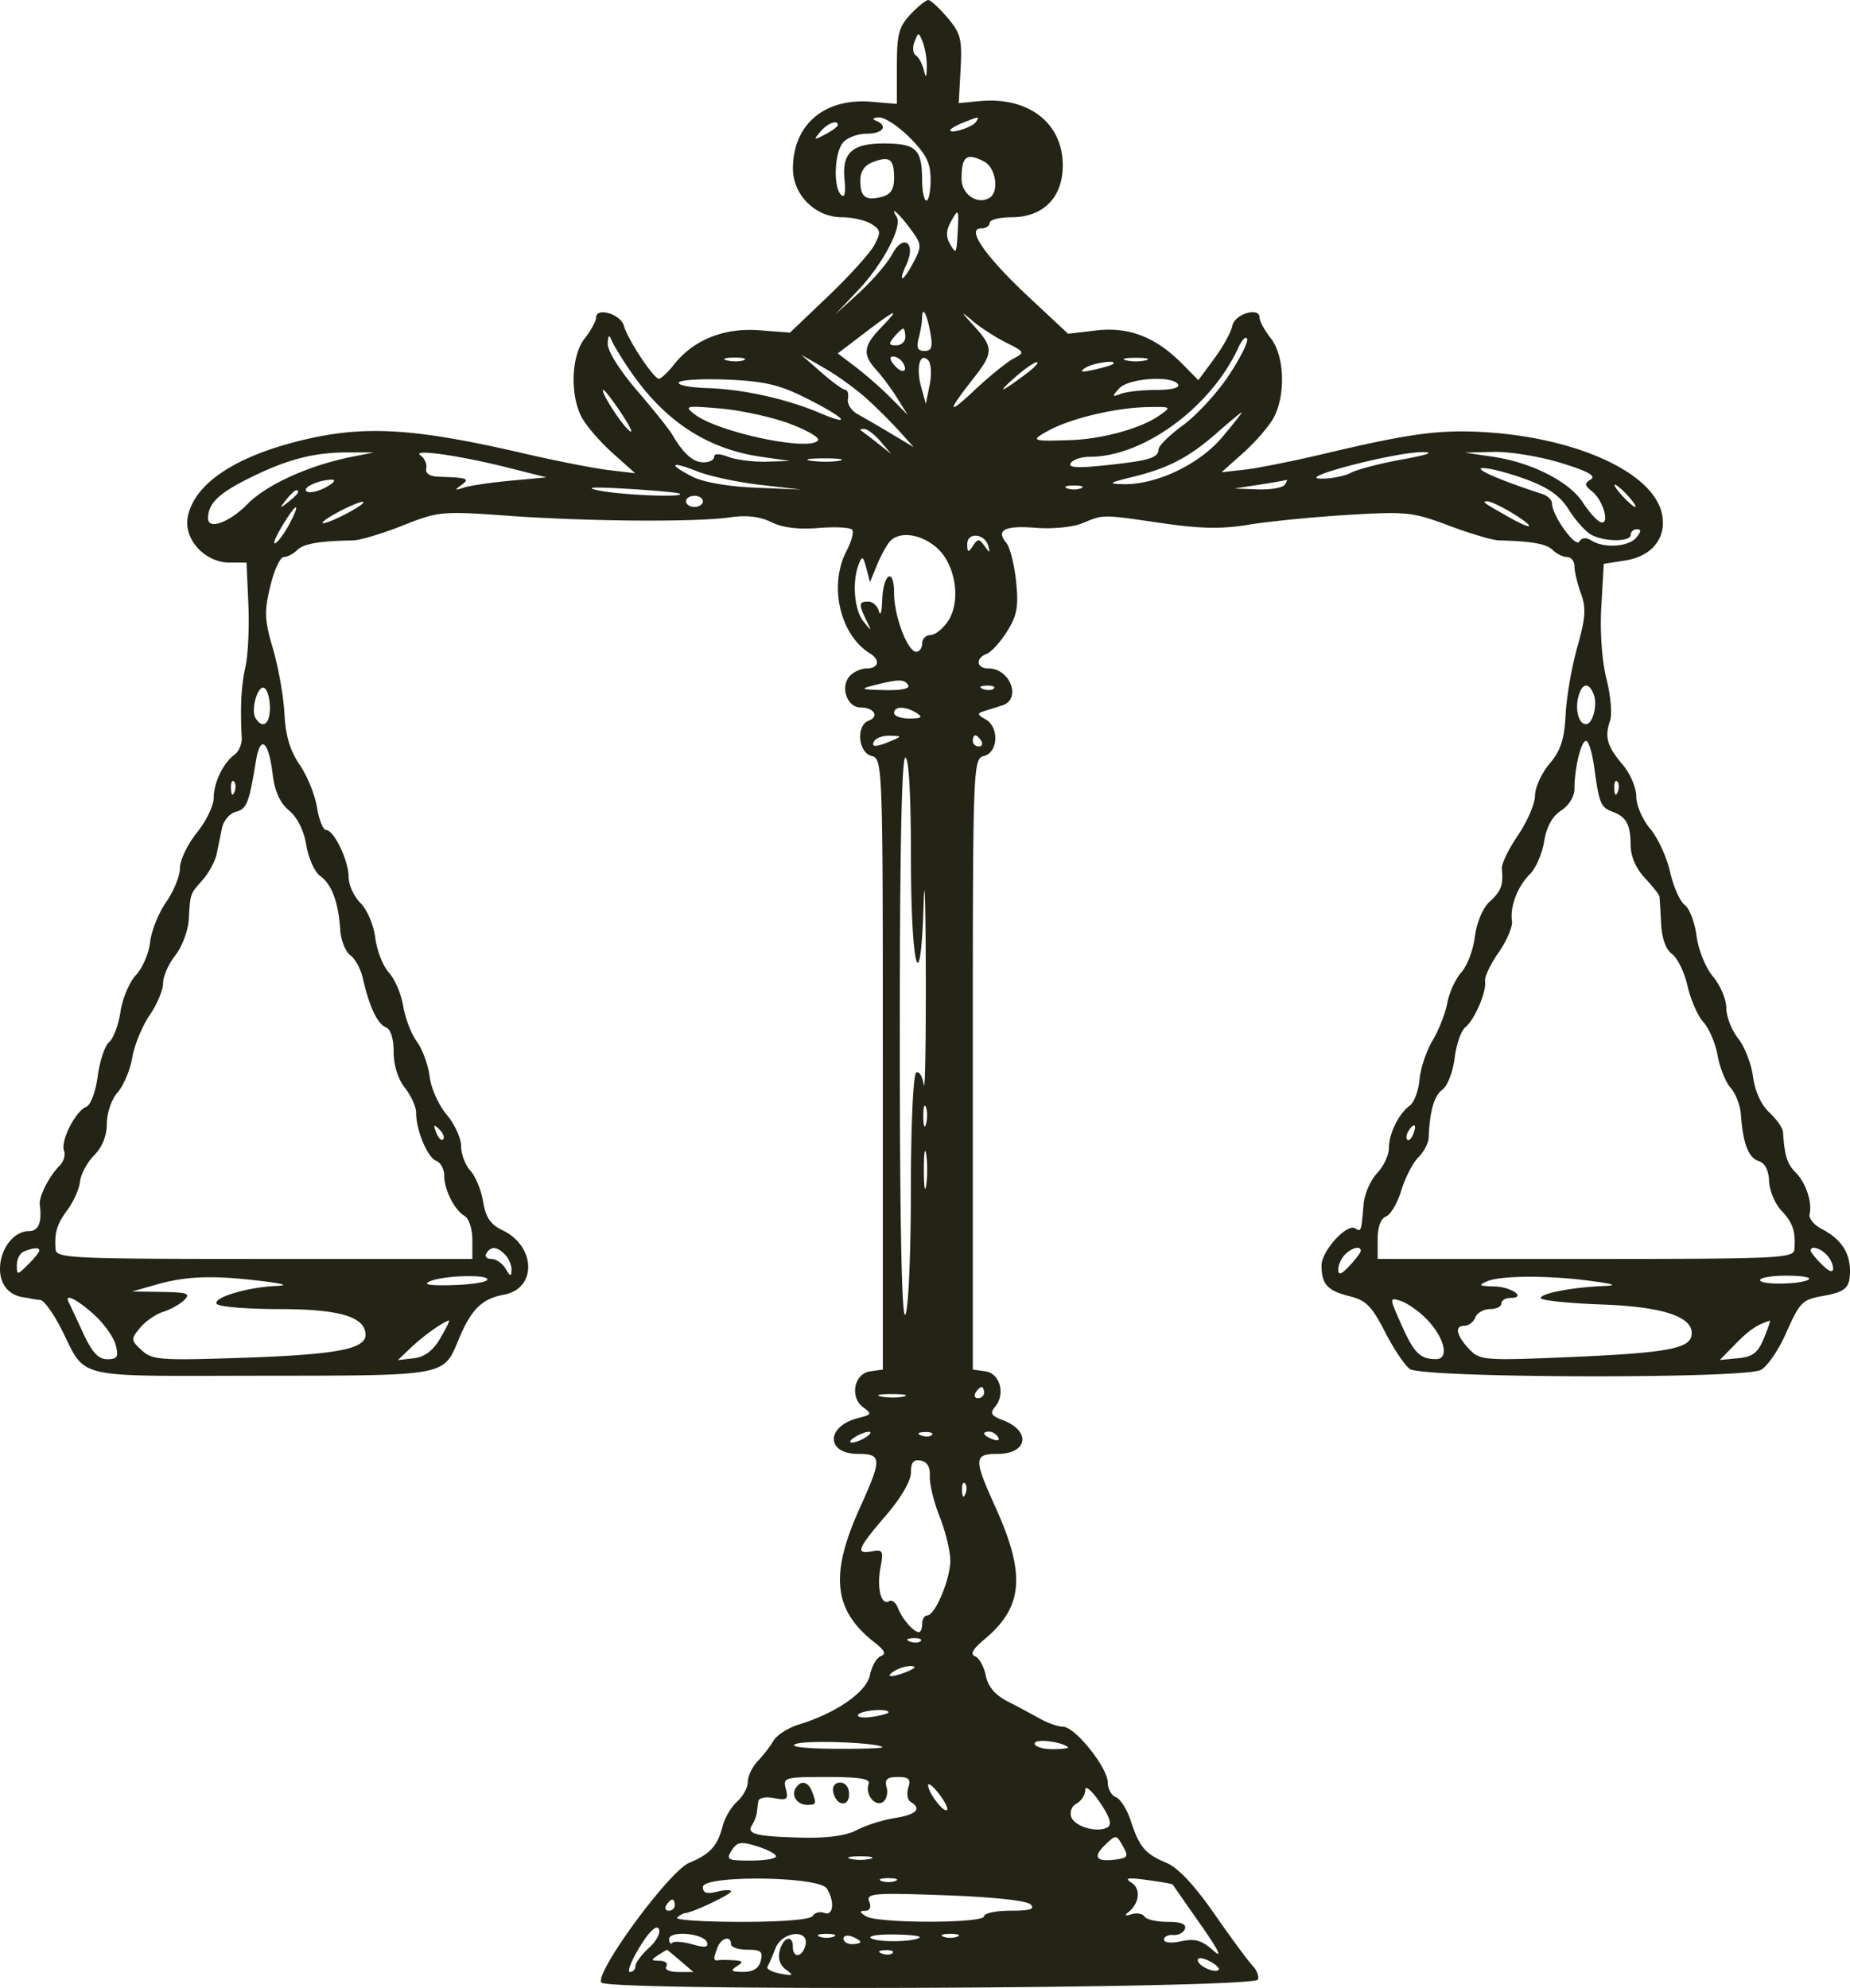 <svg width="121" height="130" fill="none" xmlns="http://www.w3.org/2000/svg"><path fill-rule="evenodd" clip-rule="evenodd" d="M59.553.94c-.762.802-.892 1.297-.892 3.397v2.458l-1.655-.14c-3.078-.258-5.132 1.479-5.143 4.35-.007 1.742 1.458 3.202 3.213 3.202.663 0 1.52.195 1.908.435.623.386.648.54.214 1.366-.268.512-1.621 2.013-3.006 3.336l-2.52 2.406-2.021-.153c-2.298-.173-4.28.622-5.557 2.23-.412.52-.861.942-.998.94-.348-.007-2.046-2.573-2.287-3.457-.212-.775-1.824-1.251-1.824-.538 0 .233-.331.84-.736 1.35-.882 1.111-.985 3.664-.208 5.154.291.555 1.198 1.61 2.016 2.341l1.486 1.33-1.739-.207c-.956-.114-3.394-.591-5.416-1.06-7.325-1.7-10.553-1.892-14.712-.874-4.325 1.06-6.958 2.831-7.39 4.974-.298 1.472 1.107 3.012 2.747 3.012h1.091l.121 2.713c.067 1.492-.018 3.337-.19 4.098-.28 1.25-.348 2.57-.244 4.657.02.397-.192.889-.472 1.093-.744.544-1.363 1.836-1.363 2.847 0 .486-.497 1.504-1.104 2.26-.607.756-1.103 1.794-1.103 2.307 0 .513-.406 1.515-.903 2.227-.496.712-.968 1.89-1.047 2.617-.08.727-.495 1.693-.922 2.147-.427.455-.884 1.534-1.015 2.4-.131.866-.465 1.761-.743 1.989-.277.228-.613 1.23-.747 2.229-.138 1.03-.464 1.898-.756 2.009-.693.263-1.691 2.235-1.449 2.861.108.277-.02.716-.283.977-.682.675-1.37 2.028-1.301 2.556.151 1.163-.08 1.727-.707 1.727C.897 80.506 0 81.676 0 82.98c0 1.026.594 1.734 1.563 1.86.152.02.359.057.46.082.1.025.38.066.62.09.239.026.859.887 1.378 1.914 1.673 3.31.567 3.052 13.034 3.038 12.246-.012 11.935.045 12.952-2.393.816-1.956 1.514-2.642 2.963-2.91 2.16-.402 2.083-3.174-.118-4.22-.767-.363-1.084-.832-1.25-1.85-.124-.749-.499-1.663-.834-2.03-.336-.367-.61-1.092-.61-1.612s-.426-1.447-.946-2.06c-.52-.612-1.021-1.73-1.112-2.486-.091-.755-.466-1.783-.832-2.284-.367-.5-.77-1.549-.897-2.329-.126-.78-.546-1.763-.932-2.185-.387-.422-.789-1.446-.894-2.276-.106-.842-.533-1.847-.967-2.277-.427-.422-.776-1.186-.776-1.697 0-1.079-.958-3.078-1.476-3.078-.194 0-.461-.667-.593-1.48-.131-.815-.641-2.068-1.133-2.787-.63-.92-.925-1.907-.997-3.346-.057-1.122-.392-3.024-.746-4.226-.557-1.892-.581-2.444-.18-4.099.253-1.051.65-1.912.881-1.912.23 0 .626-.205.88-.455.42-.418 1.45-.596 3.645-.632.459-.007 1.922-.445 3.254-.973 2.352-.933 2.546-.95 6.89-.64 5.261.377 12.27.427 14.525.103 1.086-.156 1.948-.055 2.699.316.736.364 1.768.49 3.109.38 1.103-.09 2.089-.033 2.19.129.1.161-.072.782-.384 1.379-1.173 2.248-.432 5.483 1.535 6.695.697.43.575.984-.218.984-.38 0-.89.238-1.133.529-.599.713-.13 2.02.724 2.02.887 0 1.26.59.546.862-.841.32-.7 2.082.186 2.311.724.188.736.497.736 20.159v19.967l-.828.116c-1.057.15-1.353 1.7-.45 2.355.576.416.547.48-.317.694-2.133.53-2.149 2.35-.021 2.35 1.558 0 1.569.316.128 3.498-2 4.416-1.749 6.731.962 8.843.65.506.757.747.394.885-.275.104-.594.659-.71 1.233-.224 1.111-2.195 2.485-4.642 3.235-.7.215-1.45.692-1.665 1.061-.215.369-.68.971-1.035 1.339-.354.369-.643.972-.643 1.342 0 .37-.316.956-.703 1.302-.386.346-.813 1.067-.948 1.602-.329 1.294-.822 1.836-2.184 2.4-1.309.542-6.17 7.158-5.751 7.828.364.585 42.75.395 42.948-.192.076-.228-.082-.637-.352-.911-.27-.274-1.39-1.792-2.49-3.374-1.312-1.887-2.391-3.038-3.14-3.348-1.39-.576-1.78-1.035-2.34-2.759-.24-.734-.675-1.426-.968-1.537-.294-.112-.534-.546-.534-.964 0-.962-2.136-3.631-2.912-3.639-.32-.003-.996-.236-1.501-.52a89.402 89.402 0 00-2.135-1.138c-.825-.424-1.284-.967-1.431-1.697-.12-.59-.436-1.156-.704-1.258-.334-.127-.142-.472.618-1.105 2.535-2.113 2.714-4.239.726-8.628-1.441-3.182-1.43-3.498.128-3.498 1.991 0 2.216-1.504.331-2.214-.747-.282-.84-.447-.487-.868.69-.824.32-2.183-.632-2.317l-.828-.116V69.595c0-19.662.012-19.971.736-20.159.934-.242.998-1.898.092-2.401-.54-.3-.555-.386-.092-.53.303-.094.841-.264 1.195-.377 1.27-.406.52-2.414-.901-2.414-.798 0-.88-.669-.118-.959.3-.114.9-.777 1.336-1.475.651-1.044.754-1.623.583-3.267-.115-1.1-.4-2.227-.632-2.505-.71-.848-.117-1.154 1.923-.992 1.098.087 2.428-.045 3.05-.302 1.403-.581 1.236-.581 5.192-.005 2.543.371 3.919.395 5.7.1 1.291-.214 4.195-.5 6.452-.637 3.85-.232 4.258-.19 6.62.698 1.384.52 2.847.955 3.252.966 2.206.06 3.135.227 3.549.637.252.25.675.455.938.455.263 0 .478.275.478.612 0 .336.191 1.135.425 1.775.345.947.301 1.596-.236 3.486-.364 1.278-.709 3.27-.768 4.427-.084 1.63-.321 2.355-1.052 3.216-.519.611-.947 1.55-.95 2.085-.004.535-.506 1.702-1.115 2.593-.609.89-1.083 1.874-1.054 2.186.102 1.081-.035 1.452-.797 2.155-.451.416-.848 1.357-.967 2.291-.11.871-.508 1.92-.883 2.33-.376.41-.79 1.313-.921 2.004-.13.692-.564 1.796-.963 2.454-.398.658-.782 1.801-.85 2.54-.07.74-.357 1.512-.639 1.718-.731.535-1.367 1.83-1.367 2.785 0 .451-.35 1.19-.778 1.64-.427.451-.823 1.363-.878 2.027-.153 1.807-.155 1.814-.548 1.574-.555-.34-2.21 1.492-2.204 2.44.009 1.222.394 1.641 1.834 1.997 1.069.264 1.46.655 2.305 2.31.56 1.097 1.295 2.199 1.633 2.449.812.6 21.844.656 22.968.06.41-.217 1.135-1.268 1.611-2.334.954-2.137 1.07-2.254 2.488-2.509 1.445-.26 1.727-.526 1.727-1.635 0-1.199-.606-2.097-1.845-2.734-.503-.259-.862-.692-.799-.963.184-.788-.247-2.078-.915-2.738-.551-.546-.723-1.102-.824-2.647-.016-.26-.419-.833-.894-1.275-.534-.495-.941-1.389-1.066-2.337-.112-.845-.551-1.974-.976-2.508-.425-.535-.772-1.43-.772-1.989 0-.558-.389-1.479-.865-2.045-.487-.58-.958-1.74-1.079-2.656-.118-.895-.466-1.81-.774-2.033-.309-.223-.74-1.196-.959-2.162-.218-.966-.804-2.236-1.302-2.822-.498-.587-.906-1.532-.906-2.103 0-.57-.398-1.506-.885-2.079-1.025-1.207-1.2-1.812-.833-2.88.145-.422.041-1.652-.233-2.731-.298-1.177-.434-3.078-.338-4.746l.159-2.783 1.427-.226c1.763-.279 2.717-1.515 2.372-3.073-.601-2.708-5.661-4.995-11.783-5.325-2.833-.153-4.787.117-10.297 1.423-2.023.48-4.362.947-5.197 1.04l-1.519.17 1.45-1.297c.798-.714 1.689-1.754 1.98-2.31.777-1.49.674-4.042-.209-5.153-.404-.51-.735-1.117-.735-1.35 0-.732-1.638-.238-1.784.538-.076.401-.606 1.364-1.18 2.14l-1.041 1.41-1.032-1.047c-1.736-1.763-3.503-2.456-5.629-2.206l-1.859.218-2.59-2.42c-2.822-2.637-4.093-4.47-3.1-4.47.309 0 .561-.164.561-.364 0-.2.638-.364 1.418-.364 2.086 0 3.364-1.29 3.364-3.394 0-2.774-2.246-4.504-5.449-4.2l-1.355.13.12-2.217c.107-1.964.009-2.35-.86-3.372C61.427.52 60.865 0 60.715 0c-.149 0-.672.423-1.162.94zm1.063 3.431c-.014.741-.052.775-.201.182-.102-.4-.336-.823-.522-.94-.186-.116-.22-.513-.077-.883.25-.647.272-.646.539.029.152.386.27 1.111.26 1.612zm-1.098 4.645c1.07 1.083 1.35 1.65 1.35 2.732 0 .752-.124 1.366-.276 1.366-.152 0-.279-.615-.281-1.366-.008-1.951-.387-2.338-2.32-2.366-2.218-.033-2.925.566-2.755 2.336.086.894.007 1.252-.225 1.022-.522-.517-.439-2.74.127-3.417.268-.32.963-.58 1.545-.58 1.075 0 1.438-.516.599-.852-.264-.106-.174-.196.213-.212.37-.016 1.28.586 2.023 1.337zm4.32-1.046c-.213.34-1.683.816-1.683.545 0-.088.372-.308.828-.49 1.079-.429 1.089-.43.855-.055zm-9.039.214c0 .092-.372.365-.827.606-.75.396-.78.38-.323-.17.47-.564 1.15-.822 1.15-.436zm3.678 3.452c0 .75-.216 1.085-.8 1.236-1.064.276-1.407.016-1.407-1.066 0-.6.277-1.005.828-1.21 1.095-.41 1.38-.196 1.38 1.04zm5.909-1.06c.75.399.977 1.968.34 2.358-.793.485-1.835-.22-1.835-1.241 0-1.483.333-1.732 1.495-1.116zm-4.865 4.358c.767 1.027.782 1.157.244 2.186-.692 1.326-1.075 1.464-.48.174.653-1.423-.204-2.04-.93-.67-.304.574-1.27 1.7-2.146 2.5l-1.594 1.457 1.546-1.639c1.59-1.686 2.874-4.136 2.49-4.751-.491-.788.113-.272.87.743zm3.122.093c-.087 1.62-.094 1.631-.515.915-.254-.432-.246-.866.024-1.366.526-.973.566-.937.491.45zm-5.017 6.395c-1.167 1.206-1.227 1.764-.3 2.78.377.413.992 1.243 1.366 1.844l.68 1.093-1.091-1.103c-.6-.607-1.63-1.513-2.288-2.014l-1.198-.912 1.75-1.332c2.12-1.615 2.383-1.702 1.081-.356zm3.227.355c.165.926.083 1.173-.39 1.173-.443 0-.542-.215-.379-.82.122-.451.224-1.052.227-1.336.008-.84.318-.28.542.983zm4.954.627c1.223.613 1.238.645.474 1.05-.433.229-1.571 1.152-2.529 2.05-1.813 1.703-1.833 1.468-.064-.785 1.292-1.647 1.295-1.997.03-3.388-.902-.991-.912-1.027-.092-.335.506.427 1.487 1.06 2.181 1.408zm-6.594-.365c0 .3-.269.546-.597.546-.489 0-.514-.098-.139-.546.252-.3.52-.547.597-.547.076 0 .139.246.139.547zm-17.953 2.27c2.231 3.24 5.003 5.052 8.503 5.559l1.91.276-1.539.046c-.846.025-1.964-.115-2.482-.31-.614-.23-.944-.23-.944 0 0 .195-.31.355-.69.355-.683 0-1.31-.556-2.054-1.82-.21-.357-1.251-1.66-2.313-2.894-1.126-1.31-1.919-2.579-1.902-3.046.02-.542.097-.624.239-.254.115.3.687 1.24 1.272 2.089zm39.071.3c-.754 1.124-2.083 2.563-2.955 3.198-.871.634-1.591 1.34-1.599 1.57-.02.572-.592.745-3.496 1.052-1.829.195-2.436.155-2.249-.146.142-.227.704-.412 1.25-.412 3.508 0 7.92-3.24 9.71-7.132.244-.53.504-.787.577-.57.072.217-.484 1.315-1.238 2.44zm-31.685-1.056c-.249.1-.745.106-1.103.013-.358-.092-.154-.174.452-.181.607-.007.9.068.651.168zm8.043 2.521a35.87 35.87 0 012.156 2.146l.92 1.024-1.472-.881a85.428 85.428 0 00-2.206-1.283c-.405-.221-.687-.667-.628-.991.06-.324-.023-.596-.184-.604-.16-.008-.871-.525-1.579-1.149l-1.287-1.134 1.522.876c.837.481 2.078 1.38 2.758 1.996zm2.355-2.371c.396.634-.055.768-.56.166-.29-.346-.318-.555-.073-.555.214 0 .5.175.633.389zm1.764 1.455l-.254 1.252-.301-1.093c-.353-1.28-.094-2.304.447-1.768.201.199.249.912.107 1.61zm14.127-1.593a3.043 3.043 0 01-1.287 0c-.354-.091-.064-.167.644-.167s.997.076.643.167zm-7.857.907c-1.63 1.22-1.946 1.316-.708.218.615-.546 1.264-.997 1.443-1.002.18-.005-.152.348-.735.784zm5.712-.663c-.084.072-.65.241-1.257.375-.805.179-.954.145-.551-.125.496-.333 2.177-.565 1.808-.25zm-20.083 2.217c2.549 1.279 3.153 1.926.916.981-2.214-.936-5.06-1.562-7.41-1.63-1.1-.033-1.916-.198-1.812-.368.103-.17 1.534-.252 3.178-.183 2.42.103 3.399.332 5.128 1.2zm24.343-.89c.139.222-.415.364-1.42.364-.905 0-1.944.113-2.307.25-.591.226-.605.188-.122-.35.6-.669 3.473-.867 3.85-.265zm-36.397 1.912c.568.852.796 1.356.51 1.12-.553-.451-1.962-2.668-1.696-2.668.086 0 .62.696 1.186 1.548zm10.957.645c1.152.427 2.005.92 1.896 1.095-.478.766-6.576-.519-8.085-1.704-.686-.539-.572-.564 1.68-.372 1.327.113 3.357.554 4.509.98zm24.197-.507c-1.206.837-3.702 1.523-5.798 1.595-2.54.088-2.651.039-1.418-.63 1.463-.794 4.389-1.49 6.426-1.528 1.622-.03 1.633-.022.79.563zM79.93 28.6c-1.507 1.785-4.328 3.118-6.48 3.061-1.018-.026-.927-.093.658-.48 2.326-.57 3.665-1.274 5.517-2.901.809-.711 1.52-1.3 1.581-1.308.06-.008-.514.724-1.276 1.628zm-22.337.27l.7.819-.92-.725a28.04 28.04 0 00-1.072-.82c-.084-.052.014-.095.219-.095s.687.37 1.073.82zm-34.607 1.009c-2.777.552-5.556 1.813-6.803 3.088-1.164 1.189-2.575 1.705-2.575.94 0-.964.665-1.624 2.622-2.603 2.532-1.266 4.287-1.726 6.572-1.72l1.655.002-1.47.293zm10.206.695l2.551.642-2.337.217c-1.285.118-2.666.323-3.069.454-.592.193-.626.164-.179-.155.61-.435.446-.497-1.471-.557-.589-.019-.88-.213-.808-.542.061-.282-.105-.663-.368-.846-.653-.453 2.471-.02 5.68.787zm58.538-.533c-1.434.258-2.954.653-3.378.878-.424.225-1.32.396-1.991.38-1.646-.041 4.927-1.745 6.688-1.734.814.005.33.18-1.32.476zm10.35.227c1.756.537 2.337.855 1.972 1.079-.437.267-.425.39.077.786.732.578 1.193 2.213.568 2.014-.237-.076-.762-.653-1.167-1.282-.877-1.365-3.349-2.623-5.884-2.997l-1.839-.27 1.892-.046c1.04-.025 3.012.297 4.381.716zm-47.183-.14c-.453.086-1.28.088-1.84.005-.558-.084-.189-.155.823-.158 1.011-.002 1.469.066 1.017.152zm-5.162 1.58l2.674.308-2.978-.124c-1.807-.075-3.433-.357-4.137-.717-1.628-.834-1.445-1.047.303-.354.806.32 2.668.719 4.138.888zm50.086-.36c1.48.548 2.229 1.084 2.805 2.008.433.693 1.092 1.422 1.465 1.62.881.467 2.566.464 2.566-.005 0-.2.185-.364.412-.364.286 0 .272.169-.045.546-.511.61-2.102.716-2.932.196-.352-.22-.631-.197-.796.067-.26.417-1.784-1.712-1.787-2.497-.001-.227-.291-.506-.645-.62-2.72-.877-4.56-1.678-3.876-1.688.448-.006 1.723.325 2.833.737zm-78.485.508c-.503.275-1.072.405-1.263.288-.376-.23.726-.757 1.626-.777.303-.007.14.212-.363.488zm62.702-.164c-.125.2-.92.34-1.769.31l-1.541-.055 1.655-.255c.91-.14 1.706-.28 1.769-.31.062-.03.011.11-.114.31zm-39.567.597c.297.255-3.85.086-5.302-.216-1-.208-.413-.243 1.839-.11 1.82.107 3.379.254 3.463.326zm26.235-.356a1.429 1.429 0 01-.92 0c-.252-.1-.046-.183.46-.183s.713.083.46.183zm35.767.488c.366.4.583.729.481.729-.101 0-.483-.328-.849-.73-.366-.4-.583-.728-.482-.728.101 0 .484.328.85.729zm-86.98-.227c0 .076-.29.363-.644.638-.584.453-.596.44-.14-.138.482-.607.783-.8.783-.5zm26.48.591c0 .2-.249.365-.552.365-.303 0-.552-.164-.552-.365 0-.2.249-.364.552-.364.303 0 .552.164.552.364zm-23.17.729c-.709.384-1.453.698-1.656.698-.202 0 .212-.314.92-.698.708-.384 1.453-.698 1.655-.698.202 0-.212.314-.92.698zm76.038-.004c1.661 1.003 1.506 1.248-.184.29-1.699-.963-1.767-1.015-1.348-1.013.185 0 .875.326 1.532.723zm-79.888.71c-.307.588-.726 1.171-.93 1.296-.204.125-.023-.356.402-1.07.931-1.564 1.31-1.727.528-.227zm42.285 1.571c1.257 1.07 1.646 3.498.772 4.819-.334.505-.852.918-1.15.918a.547.547 0 00-.544.546c0 .3-.174.547-.386.547-.57 0-1.453-2.33-1.453-3.835 0-1.734-.722-1.283-.778.487-.024.74-.118 1.057-.21.707-.093-.351-.405-.638-.694-.638-.627 0-.645.164-.137 1.208.375.769.369.772-.183.089-.6-.74-.755-2.589-.313-3.726.227-.585.288-.555.5.244l.24.91.442-1.08c.242-.595.617-1.292.832-1.549.6-.717 1.994-.556 3.062.353zm3.397-.092c.134.486.107.486-.245 0-.352-.485-.436-.485-.758 0-.307.464-.363.446-.368-.117-.007-.801 1.145-.702 1.371.117zm-5.238 9.107c.14.226-.447.348-1.542.322-1.57-.038-1.644-.075-.665-.322 1.61-.405 1.954-.405 2.207 0zm-41.743 1.479c0 1.068-.476 1.418-.933.686-.343-.55.148-2.237.575-1.976.197.12.358.7.358 1.29zm47.344-1.259c-.123.121-.44.134-.705.03-.294-.117-.206-.203.222-.22.388-.017.605.07.483.19zm39.237.378c.267.69-.06 1.952-.506 1.952-.463 0-.724-.932-.498-1.786.241-.915.685-.988 1.004-.166zm-44.287 1.224c.43.275.329.354-.46.359-.556.002-1.01-.159-1.01-.36 0-.46.75-.46 1.47 0zm-1.655 1.821c-1.012.431-1.372.431-1.103 0 .125-.2.59-.352 1.033-.339.777.025.78.037.07.34zm5.885 0c.125.2.052.364-.162.364s-.39-.163-.39-.364c0-.2.073-.364.162-.364.09 0 .265.164.39.364zm-46.342 2.198c.133 1.105.477 1.861 1.071 2.356.544.452.972 1.316 1.13 2.279.141.852.549 1.754.906 2.003.748.521 1.2 1.735 1.309 3.516.042.683.338 1.43.657 1.662.319.231.688.902.818 1.49.407 1.826.96 3.014 1.5 3.22.322.122.518.73.518 1.615 0 .868.285 1.78.735 2.346.405.51.736 1.245.736 1.634 0 1.145.744 2.927 1.313 3.144.289.11.526.543.526.963 0 .935.668 2.254 1.34 2.647.275.16.499.857.499 1.548v1.257H17.286c-12.698 0-13.611-.042-13.652-.637-.076-1.114.083-1.63.801-2.603.385-.522.745-1.343.8-1.825.053-.482.47-1.253.925-1.714.53-.536.828-1.283.828-2.073 0-.697.308-1.589.707-2.044.39-.444.82-1.471.959-2.282.138-.812.648-2.053 1.132-2.76.484-.706.88-1.65.88-2.095 0-.446.358-1.262.796-1.814.438-.551.834-1.598.881-2.326.114-1.784.068-1.65.907-2.61.41-.467.824-1.23.92-1.694l.353-1.711c.1-.477.506-.951.903-1.054.715-.185.862-.558 1.312-3.317.288-1.765.832-1.33 1.098.879zm86.435-.468c.317 2.349.428 2.62 1.182 2.897.913.334 1.191.84 1.198 2.184.003.733.347 1.53.925 2.149.506.54.936 1.081.956 1.202.02.121.07.916.112 1.767.048.987.309 1.716.72 2.014.354.256.81 1.2 1.013 2.096.204.896.67 1.957 1.038 2.357.367.401.785 1.385.928 2.186.143.801.527 1.751.853 2.111.326.36.627 1.146.669 1.748.131 1.878.493 2.824 1.159 3.035.413.13.658.6.683 1.311.022.61.38 1.472.796 1.916.759.81.944 1.355.863 2.538-.041.595-.954.637-13.652.637H90.106v-1.286c0-.804.206-1.365.549-1.495.301-.115.753-.884 1.002-1.71.25-.826.748-1.793 1.107-2.148.359-.356.664-.933.678-1.284.07-1.75.355-2.752.897-3.145.329-.237.689-1.164.8-2.059.111-.894.425-1.803.697-2.02.608-.485 1.406-2.344 1.293-3.012-.046-.27.354-1.117.888-1.882.535-.764.928-1.69.874-2.058-.14-.947.365-2.263 1.177-3.067.381-.378.799-1.34.928-2.137.154-.957.531-1.642 1.108-2.017.511-.331.875-.924.875-1.424 0-1.354.431-3.134.759-3.134.164 0 .404.779.533 1.73zm-44.69 5.899c0 7.256.631 9.575.828 3.04.065-2.161.129-.16.142 4.449.012 4.608-.047 7.925-.131 7.37-.085-.554-.308-.913-.497-.798-.194.119-.345 3.489-.348 7.747-.003 4.237-.162 7.777-.362 8.084-.233.357-.359-5.87-.363-17.94-.003-12.087.122-18.488.363-18.488.231 0 .367 2.421.367 6.536zm-44.25-4.282c-.118.29-.205.204-.223-.22-.016-.384.071-.599.193-.478.122.12.136.435.03.698zm90.473 0c-.117.29-.204.204-.222-.22-.016-.384.071-.599.193-.478.122.12.136.435.029.698zm-45.233 21.69c-.093.355-.176.153-.183-.448-.008-.601.069-.89.17-.644.1.246.106.738.013 1.093zm-31.587 1.019c-.114.112-.32-.09-.457-.45-.2-.519-.158-.56.206-.204.251.248.364.542.25.654zm63.456-.358c-.12.309-.297.484-.393.388-.097-.095-.066-.348.067-.562.363-.581.575-.468.326.174zM60.58 77.5c-.085.551-.154.1-.154-1.001 0-1.102.07-1.553.153-1.002.085.55.085 1.453 0 2.004zM2.573 81.78c0 .101-.33.51-.735.912-.714.707-.736.708-.736.03 0-.384.207-.78.46-.882.634-.253 1.011-.276 1.011-.06zm30.453.256c.242.24.436.69.43 1.002-.01.464-.078.452-.386-.073-.206-.35-.625-.638-.93-.638-.305 0-.453-.164-.328-.364.3-.482.676-.46 1.214.073zm55.976-.24c0 .109-.331.55-.736.98-.542.577-.735.64-.735.24 0-.299.199-.74.441-.98.457-.452 1.03-.586 1.03-.24zm30.452.24c.243.24.442.65.442.91 0 .304-.264.213-.736-.254-.404-.401-.735-.811-.735-.911 0-.333.582-.189 1.029.255zM17.102 83.77c1.523.187 1.808.289.92.327-1.851.08-4.102.76-3.85 1.164.118.19 1.949.345 4.068.345 3.976 0 5.666.504 5.666 1.69 0 .925-1.935 1.288-7.958 1.492-5.477.186-5.992.148-6.68-.489-.711-.657-.717-.727-.114-1.462.348-.425 1.03-.898 1.515-1.05.485-.153 1.108-.501 1.385-.776.425-.421.202-.502-1.454-.527l-1.957-.03 1.655-.47c1.907-.54 3.69-.596 6.804-.213zm14.762-.067c-.097.156-1.141.308-2.32.338-1.48.039-1.916-.041-1.409-.257.928-.395 3.966-.46 3.729-.08zm72.218.066c1.574.216 1.737.29.736.332-2.015.087-4.046.48-4.046.784 0 .151 1.779.34 3.954.418 4.16.15 6.138.84 5.901 2.06-.164.844-1.763 1.12-8.053 1.385-5.415.23-5.779.203-6.437-.478-.878-.908-1.034-1.571-.37-1.571.282 0 .608-.246.725-.547.116-.3.547-.546.959-.546.41 0 .747-.164.747-.364 0-.2.258-.365.573-.365 1.119 0 .1-.729-1.055-.754-.99-.022-1.058-.075-.438-.339.897-.382 4.074-.389 6.804-.015zm14.235-.12c-.347.343-3.201.4-3.201.063 0-.16.772-.292 1.716-.292s1.612.103 1.485.229zM6.15 85.966c.651.587 1.29 1.484 1.419 1.993.196.775.106.925-.554.925-.584 0-.997-.45-1.587-1.73-.44-.952-.861-1.853-.937-2.004-.309-.608.544-.189 1.659.816zm87.09.227c1.23 1.219 1.602 2.693.676 2.686-1.05-.009-1.434-.395-2.275-2.293-.767-1.73-.768-1.748-.04-1.52.405.128 1.142.635 1.64 1.127zm-64.445 1.325c-.478.814-1.02 1.222-1.735 1.304l-1.039.12.895-.849c.792-.751 2.098-1.677 2.448-1.737.07-.012-.187.51-.57 1.162zm86.573 0c-.388.946-.726 1.207-1.684 1.3l-1.198.117 1.039-1.064c.864-.886 1.407-1.252 2.235-1.508.051-.016-.125.504-.392 1.155zM64.362 91.07c0 .2-.176.364-.39.364-.214 0-.287-.164-.162-.364.125-.2.3-.364.39-.364.089 0 .162.164.162.364zm-5.237.25c-.351.091-1.013.095-1.47.008-.458-.088-.17-.162.638-.166.81-.004 1.184.067.832.158zm-2.487 2.664c-.303.194-.717.353-.92.353-.201 0-.119-.159.185-.353.303-.194.717-.353.92-.353.202 0 .119.159-.185.353zm4.314-.144c-.122.12-.44.134-.705.029-.293-.117-.206-.203.222-.22.388-.016.605.07.483.19zm4.327.14c.128.206-.02.268-.346.143-.638-.242-.754-.503-.225-.503.19 0 .447.162.57.36zm-4.463 2.558c-.028.496.262 1.688.644 2.648.382.961.695 2.248.695 2.862 0 1.226-.997 3.593-1.513 3.593-.18 0-.326.246-.326.547 0 .3-.094.546-.21.546-.346 0-1.1-.865-1.371-1.571-.139-.364-.402-.57-.584-.458-.516.316-.816-.855-.562-2.196.206-1.089.15-1.197-.545-1.064-1.118.213-.973-.169.882-2.321 1-1.16 1.654-2.28 1.654-2.828 0-.67.17-.875.644-.783.424.082.626.432.592 1.025zm2.326 1.157c-.117.29-.205.205-.222-.22-.016-.384.07-.599.193-.478.122.121.135.436.029.698zm-2.926 9.623c-.122.121-.44.134-.704.029-.294-.116-.207-.202.222-.22.388-.016.605.07.482.191zm-.82 1.966c-1.01.43-1.591.43-.919 0 .304-.194.8-.344 1.104-.333.363.013.3.126-.184.333zm-1.287 2.691c0 .077-.487.212-1.083.298-.597.087-1 .024-.898-.141.182-.292 1.981-.435 1.981-.157zm-.398 2.275c.084.074-1.322.122-3.126.108-2-.015-2.993-.137-2.544-.312.68-.266 5.324-.099 5.67.204zm12.137.003c.084.072-.371.131-1.011.131-.641 0-1.165-.167-1.165-.371 0-.327 1.736-.135 2.176.24zm-13.033 2.408c-.246.664.403 1.504.917 1.189.243-.148.36-.579.26-.957-.142-.537.018-.688.728-.688.73 0 .866.139.687.698-.124.384-.052.803.159.932.74.454.368.83-1.04 1.052-.783.124-1.9.478-2.483.785-.707.374-1.915.539-3.634.496-2.967-.074-3.594-.232-3.226-.814.145-.229.285-.581.31-.781.025-.2.07-.546.102-.769.032-.236.463-.328 1.032-.22.853.161.95.086.77-.597-.198-.751-.091-.782 2.69-.782 2.161 0 2.853.116 2.727.456zm-4.774.273c-.308.493.107 1.093.757 1.093.597 0 .621-.07.307-.881-.254-.655-.729-.75-1.064-.212zm2.456.243c.178.914 1.038 1.039 1.038.151 0-.447-.238-.758-.579-.758-.342 0-.53.247-.46.607zm7.445 1.182c-.208.206-1.233-1.125-1.238-1.607-.002-.201.312.043.699.541.386.498.628.977.54 1.066zm10.513 1.124c-.648.396-2.135-.01-2.383-.652a.727.727 0 01.343-.891c.312-.172.567-.574.567-.893 0-.322.42.034.945.8.648.947.814 1.46.528 1.636zm.49 2.123c-1.267.162-1.489-.174-.647-.979.689-.659.718-.657 1.14.092.387.685.333.781-.493.887zm-22.191-.212c0 .152-.746.275-1.658.275-1.51 0-1.621-.059-1.242-.66.355-.563.598-.604 1.658-.275.683.212 1.242.509 1.242.66zm6.16.162a3.036 3.036 0 01-1.287 0c-.354-.091-.065-.166.643-.166s.998.075.644.166zm-2.842 1.935c.536.84.44 1.829-.155 1.603-.283-.108-.624-.021-.757.193-.15.242-1.934.39-4.696.39-2.45 0-4.329-.123-4.177-.274.152-.15.386-.283.52-.295.517-.046 3.005-1.226 3.005-1.423 0-.115-.414-.105-.92.02-.669.167-.92.083-.92-.307 0-.792 7.59-.705 8.1.093zm4.497-.488a1.42 1.42 0 01-.92 0c-.252-.1-.045-.183.46-.183.506 0 .713.083.46.183zm18.13.231c.025.041.848 1.222 1.83 2.625 1.183 1.688 1.463 2.261.828 1.695-.756-.674-1.2-.803-2.093-.609-.657.143-1.133.098-1.133-.106 0-.194.272-.33.604-.302.332.028.677-.154.766-.405.11-.309-.256-.455-1.134-.455-.713 0-1.394-.157-1.514-.349-.12-.191-.501-.258-.849-.148-.382.122-.476.08-.237-.107.763-.594.877-1.553.234-1.96-.484-.305-.25-.346 1.012-.175.903.122 1.662.255 1.686.296zm-9.297 1.301c.31.308-.023.413-1.312.413-.95 0-1.728.164-1.728.364 0 .474-6.983.474-7.724 0-.425-.272-.437-.354-.052-.359.31-.003.411-.231.267-.603-.21-.541.253-.58 4.95-.413 3.127.112 5.347.349 5.599.598zm-23.268.049c0 .2-.176.364-.39.364-.214 0-.287-.164-.162-.364.125-.201.3-.365.39-.365.089 0 .162.164.162.365zm-1.68 2.787c-.492.451-.895.992-.895 1.202 0 .21-.161.382-.358.382-.198 0 .087-.731.631-1.624.617-1.012 1.09-1.465 1.253-1.202.147.236-.13.782-.631 1.242zm3.79-.347c.106.319-.151.353-.955.125-.605-.172-1.195-.219-1.312-.103-.116.115-.211.008-.211-.239 0-.582 2.28-.383 2.478.217zm6.431.201c-.206.779-.818.847-.818.091 0-.83-.622-.653-.859.246-.134.509.013.952.41 1.24.534.387.481.422-.38.259-.551-.104-.925-.311-.832-.459.092-.149.328-.687.524-1.197.428-1.118 2.247-1.286 1.955-.18zm1.849-.579a1.42 1.42 0 01-.92 0c-.253-.101-.046-.183.46-.183.505 0 .713.082.46.183zm1.746.345c0 .078-.248.143-.551.143-.304 0-.552-.159-.552-.353 0-.194.248-.259.552-.143.303.115.551.274.551.353zm3.878-.298c-.298.296-2.712.34-3.172.058-.242-.148.413-.26 1.454-.25 1.04.011 1.814.097 1.718.192zm2.467-.047a1.42 1.42 0 01-.92 0c-.252-.101-.046-.183.46-.183s.713.082.46.183zm-14.803.488c0 .2.48.364 1.068.364.888 0 1.037.123.877.729-.132.497-.499.726-1.161.723-.76-.005-.85-.082-.417-.359.46-.295.43-.362-.184-.402-.404-.027-.86-.03-1.011-.005-.334.052-.343-.089-.053-.838.247-.636.88-.789.88-.212zm-3.31 1.093l.848.728h-.998c-.571 0-.9-.155-.77-.364.125-.201-.072-.367-.438-.37-.564-.005-.581-.059-.114-.359a9.73 9.73 0 01.588-.359c.02-.003.417.323.883.724zm13.875-.509c-.122.121-.439.134-.704.029-.294-.116-.206-.203.222-.22.388-.016.605.07.482.191zm21.332 1.093c-.258.255-1.372-.262-1.372-.636 0-.186.345-.155.768.068.421.224.693.479.604.568z" fill="#232316"/></svg>